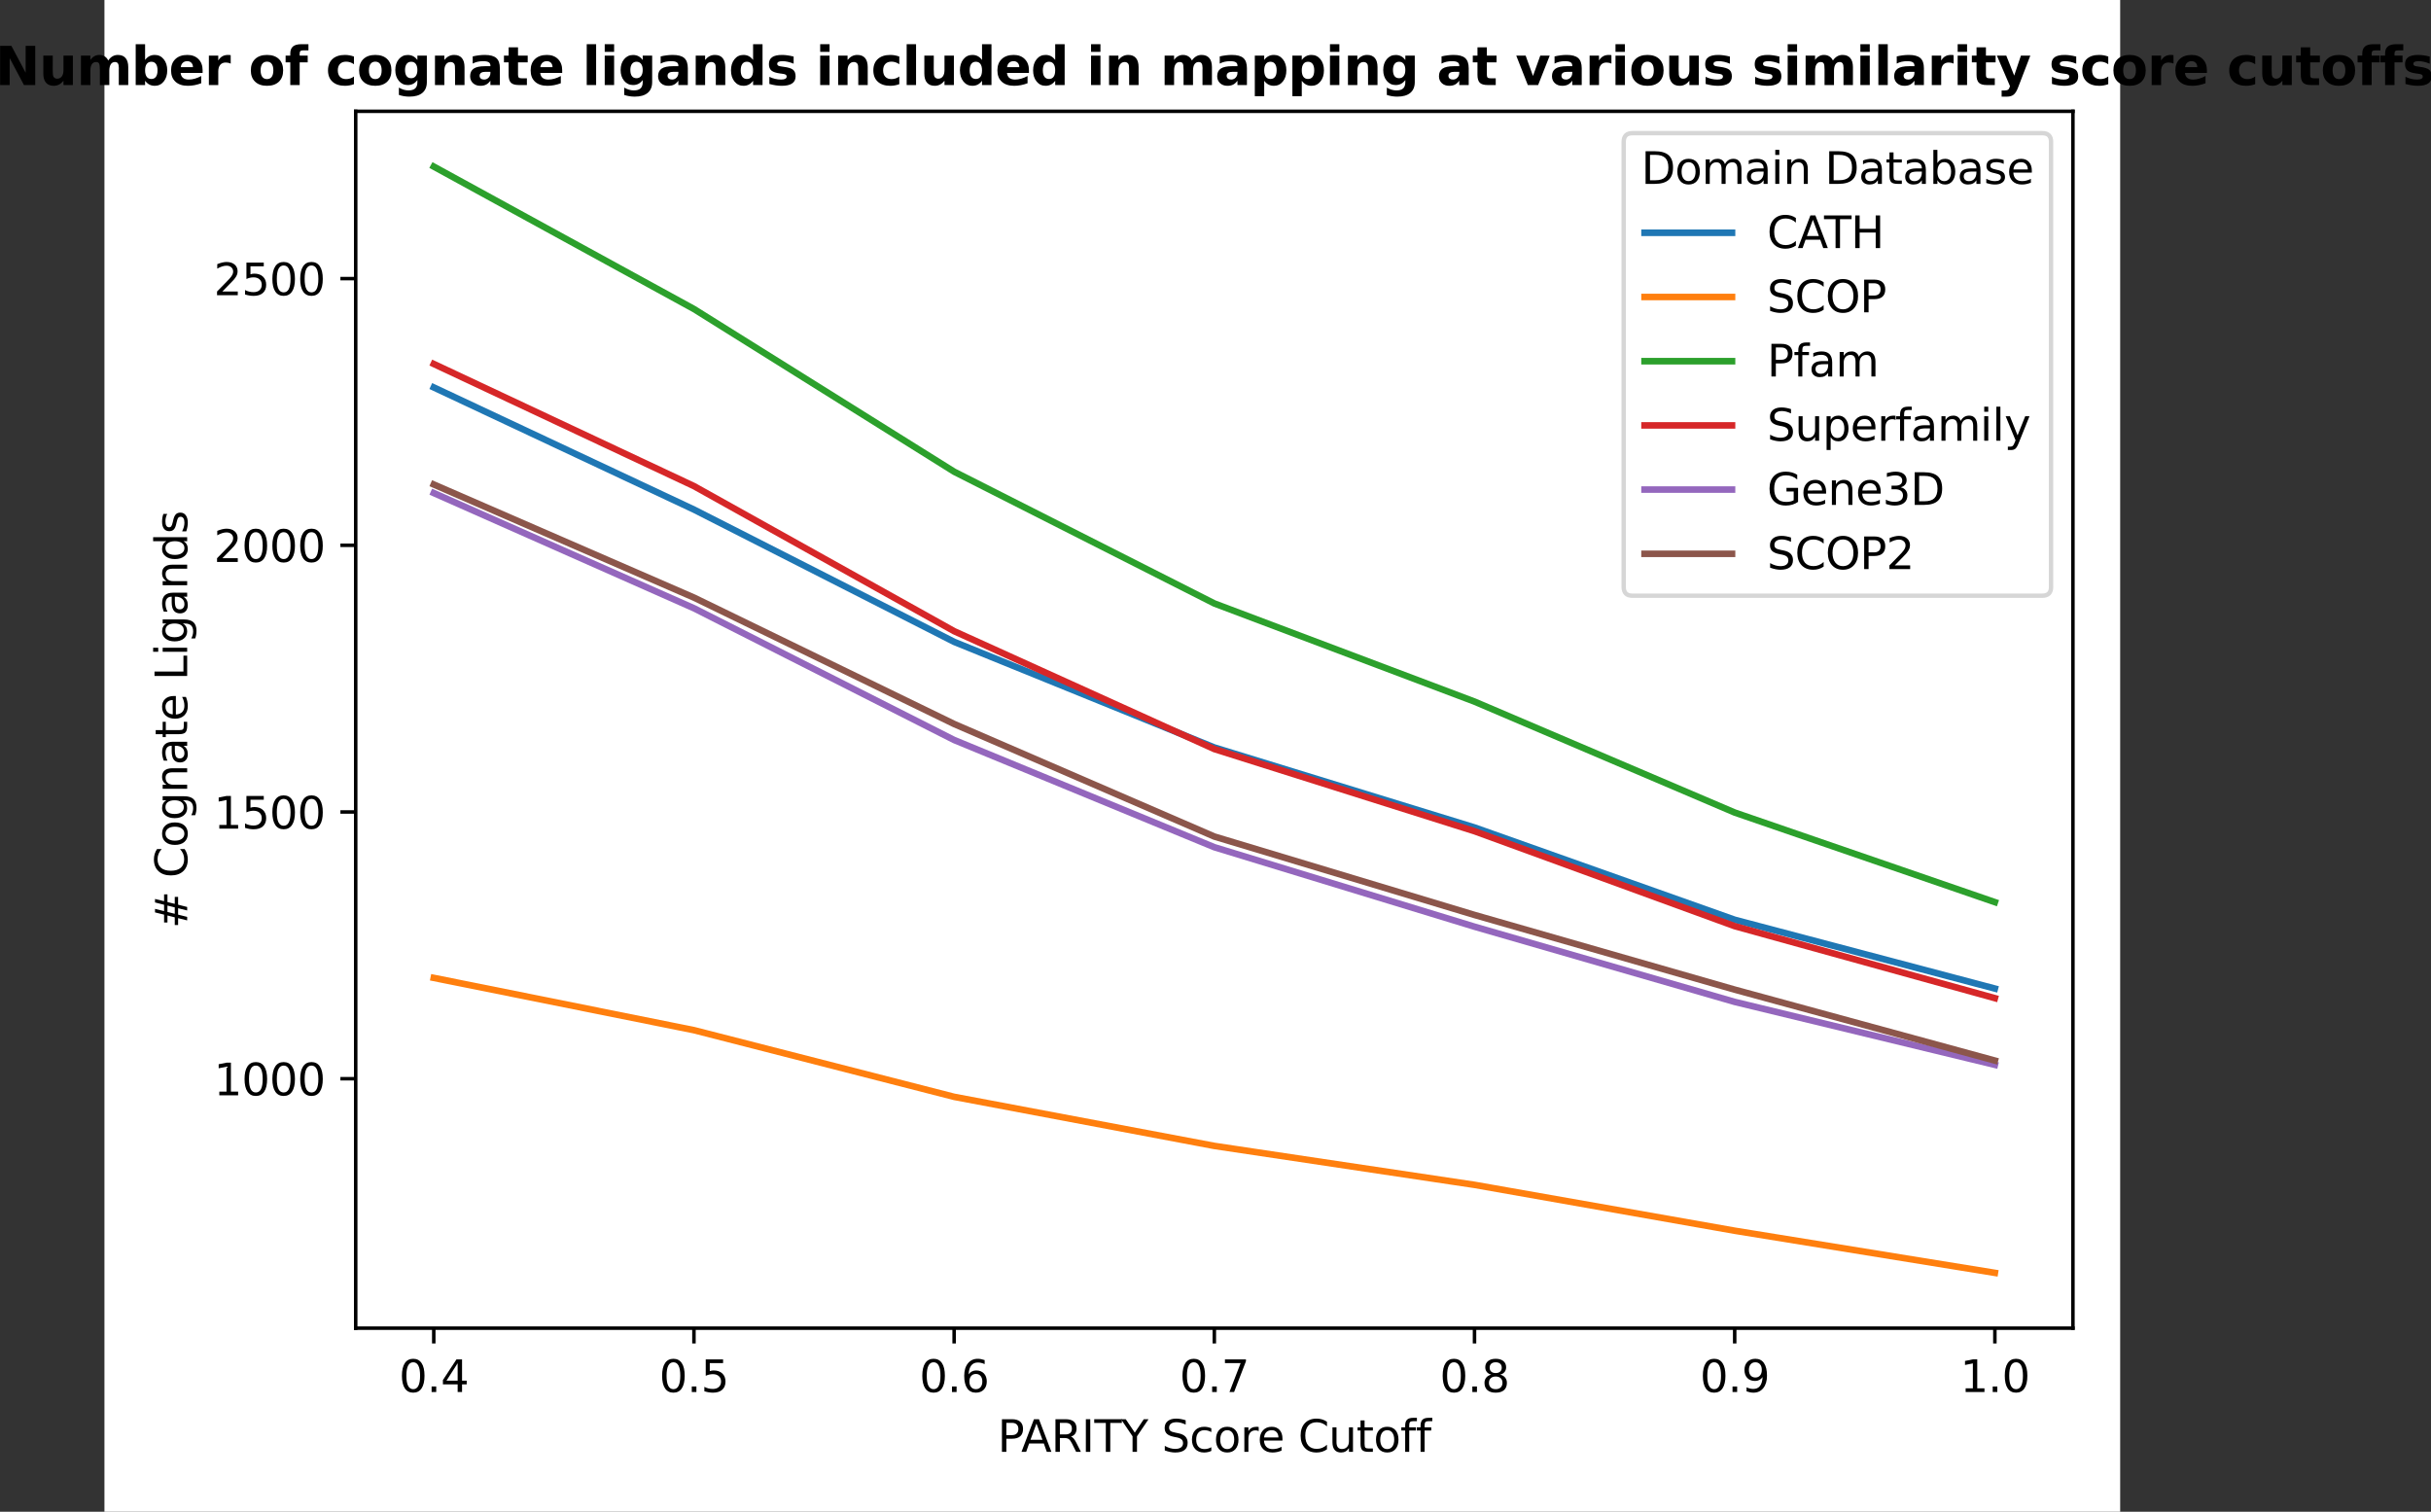 <?xml version="1.0" encoding="UTF-8" standalone="no"?>
<svg
   width="555.731pt"
   height="345.6pt"
   viewBox="0 0 555.731 345.6"
   version="1.1"
   id="svg223"
   sodipodi:docname="cognate_ligand_cutoff.svg"
   inkscape:export-filename="cognate_ligand_cutoff.pdf"
   inkscape:export-xdpi="600"
   inkscape:export-ydpi="600"
   inkscape:version="1.3.2 (091e20e, 2023-11-25)"
   xmlns:inkscape="http://www.inkscape.org/namespaces/inkscape"
   xmlns:sodipodi="http://sodipodi.sourceforge.net/DTD/sodipodi-0.dtd"
   xmlns:xlink="http://www.w3.org/1999/xlink"
   xmlns="http://www.w3.org/2000/svg"
   xmlns:svg="http://www.w3.org/2000/svg"
   xmlns:rdf="http://www.w3.org/1999/02/22-rdf-syntax-ns#"
   xmlns:cc="http://creativecommons.org/ns#"
   xmlns:dc="http://purl.org/dc/elements/1.1/">
  <rect x="0" y="0" width="555.731" height="345.6" fill="#333333" stroke="none"/>
  <sodipodi:namedview
     id="namedview223"
     pagecolor="#ffffff"
     bordercolor="#000000"
     borderopacity="0.25"
     inkscape:showpageshadow="2"
     inkscape:pageopacity="0.0"
     inkscape:pagecheckerboard="0"
     inkscape:deskcolor="#d1d1d1"
     inkscape:document-units="pt"
     inkscape:zoom="0.38411459"
     inkscape:cx="339.74237"
     inkscape:cy="231.70169"
     inkscape:window-width="1440"
     inkscape:window-height="847"
     inkscape:window-x="1440"
     inkscape:window-y="565"
     inkscape:window-maximized="0"
     inkscape:current-layer="svg223" />
  <defs
     id="defs1">
    <style
       type="text/css"
       id="style1">*{stroke-linejoin: round; stroke-linecap: butt}</style>
  </defs>
  <g
     id="figure_1"
     transform="translate(23.876)">
    <g
       id="patch_1">
      <path
         d="M 0,345.6 H 460.8 V 0 H 0 Z"
         style="fill:#ffffff"
         id="path1" />
    </g>
    <g
       id="axes_1">
      <g
         id="patch_2">
        <path
           d="M 57.44,303.64 H 450 V 25.44 H 57.44 Z"
           style="fill:#ffffff"
           id="path2" />
      </g>
      <g
         id="PolyCollection_1" />
      <g
         id="PolyCollection_2" />
      <g
         id="PolyCollection_3" />
      <g
         id="PolyCollection_4" />
      <g
         id="PolyCollection_5" />
      <g
         id="PolyCollection_6" />
      <g
         id="matplotlib.axis_1">
        <g
           id="xtick_1">
          <g
             id="line2d_1">
            <defs
               id="defs2">
              <path
                 id="m2ea2babcfe"
                 d="M 0,0 V 3.5"
                 style="stroke:#000000;stroke-width:0.8" />
            </defs>
            <g
               id="g2">
              <use
                 xlink:href="#m2ea2babcfe"
                 x="75.284"
                 y="303.64"
                 style="stroke:#000000;stroke-width:0.8"
                 id="use2" />
            </g>
          </g>
          <g
             id="text_1">
            <!-- 0.4 -->
            <g
               transform="matrix(0.1,0,0,-0.1,67.332,318.238)"
               id="g5">
              <defs
                 id="defs3">
                <path
                   id="DejaVuSans-30"
                   d="m 2034,4250 q -487,0 -733,-480 -245,-479 -245,-1442 0,-959 245,-1439 246,-480 733,-480 491,0 736,480 246,480 246,1439 0,963 -246,1442 -245,480 -736,480 z m 0,500 q 785,0 1199,-621 414,-620 414,-1801 0,-1178 -414,-1799 -414,-620 -1199,-620 -784,0 -1198,620 -414,621 -414,1799 0,1181 414,1801 414,621 1198,621 z"
                   transform="scale(0.016)" />
                <path
                   id="DejaVuSans-2e"
                   d="m 684,794 h 660 V 0 H 684 Z"
                   transform="scale(0.016)" />
                <path
                   id="DejaVuSans-34"
                   d="M 2419,4116 825,1625 h 1594 z m -166,550 h 794 V 1625 h 666 V 1100 H 3047 V 0 H 2419 V 1100 H 313 v 609 z"
                   transform="scale(0.016)" />
              </defs>
              <use
                 xlink:href="#DejaVuSans-30"
                 id="use3" />
              <use
                 xlink:href="#DejaVuSans-2e"
                 x="63.623"
                 id="use4" />
              <use
                 xlink:href="#DejaVuSans-34"
                 x="95.41"
                 id="use5" />
            </g>
          </g>
        </g>
        <g
           id="xtick_2">
          <g
             id="line2d_2">
            <g
               id="g6">
              <use
                 xlink:href="#m2ea2babcfe"
                 x="134.762"
                 y="303.64"
                 style="stroke:#000000;stroke-width:0.8"
                 id="use6" />
            </g>
          </g>
          <g
             id="text_2">
            <!-- 0.5 -->
            <g
               transform="matrix(0.1,0,0,-0.1,126.811,318.238)"
               id="g9">
              <defs
                 id="defs6">
                <path
                   id="DejaVuSans-35"
                   d="M 691,4666 H 3169 V 4134 H 1269 V 2991 q 137,47 274,70 138,23 276,23 781,0 1237,-428 457,-428 457,-1159 Q 3513,744 3044,326 2575,-91 1722,-91 1428,-91 1123,-41 819,9 494,109 v 635 q 281,-153 581,-228 300,-75 634,-75 541,0 856,284 316,284 316,772 0,487 -316,771 -315,285 -856,285 -253,0 -505,-56 -251,-56 -513,-175 z"
                   transform="scale(0.016)" />
              </defs>
              <use
                 xlink:href="#DejaVuSans-30"
                 id="use7" />
              <use
                 xlink:href="#DejaVuSans-2e"
                 x="63.623"
                 id="use8" />
              <use
                 xlink:href="#DejaVuSans-35"
                 x="95.41"
                 id="use9" />
            </g>
          </g>
        </g>
        <g
           id="xtick_3">
          <g
             id="line2d_3">
            <g
               id="g10">
              <use
                 xlink:href="#m2ea2babcfe"
                 x="194.241"
                 y="303.64"
                 style="stroke:#000000;stroke-width:0.8"
                 id="use10" />
            </g>
          </g>
          <g
             id="text_3">
            <!-- 0.6 -->
            <g
               transform="matrix(0.1,0,0,-0.1,186.29,318.238)"
               id="g13">
              <defs
                 id="defs10">
                <path
                   id="DejaVuSans-36"
                   d="m 2113,2584 q -425,0 -674,-291 -248,-290 -248,-796 0,-503 248,-796 249,-292 674,-292 425,0 673,292 248,293 248,796 0,506 -248,796 -248,291 -673,291 z m 1253,1979 v -575 q -238,112 -480,171 -242,60 -480,60 -625,0 -955,-422 -329,-422 -376,-1275 184,272 462,417 279,145 613,145 703,0 1111,-427 408,-426 408,-1160 0,-719 -425,-1154 -425,-434 -1131,-434 -810,0 -1238,620 -428,621 -428,1799 0,1106 525,1764 525,658 1409,658 238,0 480,-47 242,-47 505,-140 z"
                   transform="scale(0.016)" />
              </defs>
              <use
                 xlink:href="#DejaVuSans-30"
                 id="use11" />
              <use
                 xlink:href="#DejaVuSans-2e"
                 x="63.623"
                 id="use12" />
              <use
                 xlink:href="#DejaVuSans-36"
                 x="95.41"
                 id="use13" />
            </g>
          </g>
        </g>
        <g
           id="xtick_4">
          <g
             id="line2d_4">
            <g
               id="g14">
              <use
                 xlink:href="#m2ea2babcfe"
                 x="253.72"
                 y="303.64"
                 style="stroke:#000000;stroke-width:0.8"
                 id="use14" />
            </g>
          </g>
          <g
             id="text_4">
            <!-- 0.7 -->
            <g
               transform="matrix(0.1,0,0,-0.1,245.768,318.238)"
               id="g17">
              <defs
                 id="defs14">
                <path
                   id="DejaVuSans-37"
                   d="M 525,4666 H 3525 V 4397 L 1831,0 H 1172 L 2766,4134 H 525 Z"
                   transform="scale(0.016)" />
              </defs>
              <use
                 xlink:href="#DejaVuSans-30"
                 id="use15" />
              <use
                 xlink:href="#DejaVuSans-2e"
                 x="63.623"
                 id="use16" />
              <use
                 xlink:href="#DejaVuSans-37"
                 x="95.41"
                 id="use17" />
            </g>
          </g>
        </g>
        <g
           id="xtick_5">
          <g
             id="line2d_5">
            <g
               id="g18">
              <use
                 xlink:href="#m2ea2babcfe"
                 x="313.199"
                 y="303.64"
                 style="stroke:#000000;stroke-width:0.8"
                 id="use18" />
            </g>
          </g>
          <g
             id="text_5">
            <!-- 0.8 -->
            <g
               transform="matrix(0.1,0,0,-0.1,305.247,318.238)"
               id="g21">
              <defs
                 id="defs18">
                <path
                   id="DejaVuSans-38"
                   d="m 2034,2216 q -450,0 -708,-241 -257,-241 -257,-662 0,-422 257,-663 258,-241 708,-241 450,0 709,242 260,243 260,662 0,421 -258,662 -257,241 -711,241 z m -631,268 q -406,100 -633,378 -226,279 -226,679 0,559 398,884 399,325 1092,325 697,0 1094,-325 397,-325 397,-884 0,-400 -227,-679 -226,-278 -629,-378 456,-106 710,-416 255,-309 255,-755 Q 3634,634 3220,271 2806,-91 2034,-91 1263,-91 848,271 434,634 434,1313 q 0,446 256,755 257,310 713,416 z m -231,997 q 0,-362 226,-565 227,-203 636,-203 407,0 636,203 230,203 230,565 0,363 -230,566 -229,203 -636,203 -409,0 -636,-203 -226,-203 -226,-566 z"
                   transform="scale(0.016)" />
              </defs>
              <use
                 xlink:href="#DejaVuSans-30"
                 id="use19" />
              <use
                 xlink:href="#DejaVuSans-2e"
                 x="63.623"
                 id="use20" />
              <use
                 xlink:href="#DejaVuSans-38"
                 x="95.41"
                 id="use21" />
            </g>
          </g>
        </g>
        <g
           id="xtick_6">
          <g
             id="line2d_6">
            <g
               id="g22">
              <use
                 xlink:href="#m2ea2babcfe"
                 x="372.678"
                 y="303.64"
                 style="stroke:#000000;stroke-width:0.8"
                 id="use22" />
            </g>
          </g>
          <g
             id="text_6">
            <!-- 0.9 -->
            <g
               transform="matrix(0.1,0,0,-0.1,364.726,318.238)"
               id="g25">
              <defs
                 id="defs22">
                <path
                   id="DejaVuSans-39"
                   d="m 703,97 v 575 q 238,-113 481,-172 244,-59 479,-59 625,0 954,420 330,420 377,1277 -181,-269 -460,-413 -278,-144 -615,-144 -700,0 -1108,423 -408,424 -408,1159 0,718 425,1152 425,435 1131,435 810,0 1236,-621 427,-620 427,-1801 Q 3622,1225 3098,567 2575,-91 1691,-91 1453,-91 1209,-44 966,3 703,97 Z m 1256,1978 q 425,0 673,290 249,291 249,798 0,503 -249,795 -248,292 -673,292 -425,0 -673,-292 -248,-292 -248,-795 0,-507 248,-798 248,-290 673,-290 z"
                   transform="scale(0.016)" />
              </defs>
              <use
                 xlink:href="#DejaVuSans-30"
                 id="use23" />
              <use
                 xlink:href="#DejaVuSans-2e"
                 x="63.623"
                 id="use24" />
              <use
                 xlink:href="#DejaVuSans-39"
                 x="95.41"
                 id="use25" />
            </g>
          </g>
        </g>
        <g
           id="xtick_7">
          <g
             id="line2d_7">
            <g
               id="g26">
              <use
                 xlink:href="#m2ea2babcfe"
                 x="432.156"
                 y="303.64"
                 style="stroke:#000000;stroke-width:0.8"
                 id="use26" />
            </g>
          </g>
          <g
             id="text_7">
            <!-- 1.0 -->
            <g
               transform="matrix(0.1,0,0,-0.1,424.205,318.238)"
               id="g29">
              <defs
                 id="defs26">
                <path
                   id="DejaVuSans-31"
                   d="M 794,531 H 1825 V 4091 L 703,3866 v 575 l 1116,225 h 631 V 531 H 3481 V 0 H 794 Z"
                   transform="scale(0.016)" />
              </defs>
              <use
                 xlink:href="#DejaVuSans-31"
                 id="use27" />
              <use
                 xlink:href="#DejaVuSans-2e"
                 x="63.623"
                 id="use28" />
              <use
                 xlink:href="#DejaVuSans-30"
                 x="95.41"
                 id="use29" />
            </g>
          </g>
        </g>
        <g
           id="text_8">
          <!-- PARITY Score Cutoff -->
          <g
             transform="matrix(0.1,0,0,-0.1,204.166,331.917)"
             id="g48">
            <defs
               id="defs29">
              <path
                 id="DejaVuSans-50"
                 d="M 1259,4147 V 2394 h 794 q 441,0 681,228 241,228 241,650 0,419 -241,647 -240,228 -681,228 z m -631,519 h 1425 q 785,0 1186,-355 402,-355 402,-1039 0,-691 -402,-1044 -401,-353 -1186,-353 H 1259 V 0 H 628 Z"
                 transform="scale(0.016)" />
              <path
                 id="DejaVuSans-41"
                 d="M 2188,4044 1331,1722 h 1716 z m -357,622 h 716 L 4325,0 H 3669 L 3244,1197 H 1141 L 716,0 H 50 Z"
                 transform="scale(0.016)" />
              <path
                 id="DejaVuSans-52"
                 d="m 2841,2188 q 203,-69 395,-294 192,-225 386,-619 L 4263,0 h -679 l -596,1197 q -232,469 -449,622 -217,153 -592,153 H 1259 V 0 H 628 v 4666 h 1425 q 800,0 1194,-335 394,-334 394,-1009 0,-441 -205,-732 -205,-290 -595,-402 z M 1259,4147 V 2491 h 794 q 456,0 689,211 233,211 233,620 0,409 -233,617 -233,208 -689,208 z"
                 transform="scale(0.016)" />
              <path
                 id="DejaVuSans-49"
                 d="m 628,4666 h 631 V 0 H 628 Z"
                 transform="scale(0.016)" />
              <path
                 id="DejaVuSans-54"
                 d="M -19,4666 H 3928 V 4134 H 2272 V 0 H 1638 V 4134 H -19 Z"
                 transform="scale(0.016)" />
              <path
                 id="DejaVuSans-59"
                 d="M -13,4666 H 666 L 1959,2747 3244,4666 h 678 L 2272,2222 V 0 h -634 v 2222 z"
                 transform="scale(0.016)" />
              <path
                 id="DejaVuSans-20"
                 transform="scale(0.016)"
                 d="" />
              <path
                 id="DejaVuSans-53"
                 d="m 3425,4513 v -616 q -359,172 -678,256 -319,85 -616,85 -515,0 -795,-200 -280,-200 -280,-569 0,-310 186,-468 186,-157 705,-254 l 381,-78 q 706,-135 1042,-474 336,-339 336,-907 0,-679 -455,-1029 -454,-350 -1332,-350 -331,0 -705,75 -373,75 -773,222 v 650 q 384,-215 753,-325 369,-109 725,-109 540,0 834,212 294,213 294,607 0,343 -211,537 -211,194 -692,291 l -385,75 q -706,140 -1022,440 -315,300 -315,835 0,619 436,975 436,356 1201,356 329,0 669,-60 341,-59 697,-177 z"
                 transform="scale(0.016)" />
              <path
                 id="DejaVuSans-63"
                 d="m 3122,3366 v -538 q -244,135 -489,202 -245,67 -495,67 -560,0 -870,-355 -309,-354 -309,-995 0,-641 309,-996 310,-354 870,-354 250,0 495,67 245,67 489,202 V 134 Q 2881,22 2623,-34 2366,-91 2075,-91 1284,-91 818,406 353,903 353,1747 q 0,856 470,1346 471,491 1290,491 265,0 518,-55 253,-54 491,-163 z"
                 transform="scale(0.016)" />
              <path
                 id="DejaVuSans-6f"
                 d="m 1959,3097 q -462,0 -731,-361 -269,-361 -269,-989 0,-628 267,-989 268,-361 733,-361 460,0 728,362 269,363 269,988 0,622 -269,986 -268,364 -728,364 z m 0,487 q 750,0 1178,-488 429,-487 429,-1349 Q 3566,888 3137,398 2709,-91 1959,-91 1206,-91 779,398 353,888 353,1747 q 0,862 426,1349 427,488 1180,488 z"
                 transform="scale(0.016)" />
              <path
                 id="DejaVuSans-72"
                 d="m 2631,2963 q -97,56 -211,82 -114,27 -251,27 -488,0 -749,-317 -261,-317 -261,-911 V 0 H 581 v 3500 h 578 v -544 q 182,319 472,473 291,155 707,155 59,0 131,-8 72,-7 159,-23 z"
                 transform="scale(0.016)" />
              <path
                 id="DejaVuSans-65"
                 d="M 3597,1894 V 1613 H 953 q 38,-594 358,-905 320,-311 892,-311 331,0 642,81 311,81 618,244 V 178 Q 3153,47 2828,-22 2503,-91 2169,-91 1331,-91 842,396 353,884 353,1716 q 0,859 464,1363 464,505 1252,505 706,0 1117,-455 411,-454 411,-1235 z m -575,169 q -6,471 -264,752 -258,282 -683,282 -481,0 -770,-272 -289,-272 -333,-766 z"
                 transform="scale(0.016)" />
              <path
                 id="DejaVuSans-43"
                 d="m 4122,4306 v -665 q -319,297 -680,443 -361,147 -767,147 -800,0 -1225,-489 -425,-489 -425,-1414 0,-922 425,-1411 425,-489 1225,-489 406,0 767,147 361,147 680,444 V 359 Q 3791,134 3420,21 3050,-91 2638,-91 1578,-91 968,557 359,1206 359,2328 q 0,1125 609,1773 610,649 1670,649 418,0 788,-111 371,-111 696,-333 z"
                 transform="scale(0.016)" />
              <path
                 id="DejaVuSans-75"
                 d="m 544,1381 v 2119 h 575 V 1403 q 0,-497 193,-746 194,-248 582,-248 465,0 735,297 271,297 271,810 v 1984 h 575 V 0 H 2900 V 538 Q 2691,219 2414,64 2138,-91 1772,-91 1169,-91 856,284 544,659 544,1381 Z m 1447,2203 z"
                 transform="scale(0.016)" />
              <path
                 id="DejaVuSans-74"
                 d="M 1172,4494 V 3500 H 2356 V 3053 H 1172 V 1153 q 0,-428 117,-550 117,-122 477,-122 h 590 V 0 H 1766 Q 1100,0 847,248 594,497 594,1153 V 3053 H 172 v 447 h 422 v 994 z"
                 transform="scale(0.016)" />
              <path
                 id="DejaVuSans-66"
                 d="m 2375,4863 v -479 h -550 q -309,0 -430,-125 -120,-125 -120,-450 v -309 h 947 V 3053 H 1275 V 0 H 697 V 3053 H 147 v 447 h 550 v 244 q 0,584 272,851 272,268 862,268 z"
                 transform="scale(0.016)" />
            </defs>
            <use
               xlink:href="#DejaVuSans-50"
               id="use30" />
            <use
               xlink:href="#DejaVuSans-41"
               x="53.928"
               id="use31" />
            <use
               xlink:href="#DejaVuSans-52"
               x="122.336"
               id="use32" />
            <use
               xlink:href="#DejaVuSans-49"
               x="191.818"
               id="use33" />
            <use
               xlink:href="#DejaVuSans-54"
               x="221.311"
               id="use34" />
            <use
               xlink:href="#DejaVuSans-59"
               x="282.395"
               id="use35" />
            <use
               xlink:href="#DejaVuSans-20"
               x="343.479"
               id="use36" />
            <use
               xlink:href="#DejaVuSans-53"
               x="375.266"
               id="use37" />
            <use
               xlink:href="#DejaVuSans-63"
               x="438.742"
               id="use38" />
            <use
               xlink:href="#DejaVuSans-6f"
               x="493.723"
               id="use39" />
            <use
               xlink:href="#DejaVuSans-72"
               x="554.904"
               id="use40" />
            <use
               xlink:href="#DejaVuSans-65"
               x="593.768"
               id="use41" />
            <use
               xlink:href="#DejaVuSans-20"
               x="655.291"
               id="use42" />
            <use
               xlink:href="#DejaVuSans-43"
               x="687.078"
               id="use43" />
            <use
               xlink:href="#DejaVuSans-75"
               x="756.902"
               id="use44" />
            <use
               xlink:href="#DejaVuSans-74"
               x="820.281"
               id="use45" />
            <use
               xlink:href="#DejaVuSans-6f"
               x="859.49"
               id="use46" />
            <use
               xlink:href="#DejaVuSans-66"
               x="920.672"
               id="use47" />
            <use
               xlink:href="#DejaVuSans-66"
               x="955.877"
               id="use48" />
          </g>
        </g>
      </g>
      <g
         id="matplotlib.axis_2">
        <g
           id="ytick_1">
          <g
             id="line2d_8">
            <defs
               id="defs48">
              <path
                 id="m75062f4774"
                 d="M 0,0 H -3.5"
                 style="stroke:#000000;stroke-width:0.8" />
            </defs>
            <g
               id="g49">
              <use
                 xlink:href="#m75062f4774"
                 x="57.44"
                 y="246.607"
                 style="stroke:#000000;stroke-width:0.8"
                 id="use49" />
            </g>
          </g>
          <g
             id="text_9">
            <!-- 1000 -->
            <g
               transform="matrix(0.1,0,0,-0.1,24.99,250.407)"
               id="g53">
              <use
                 xlink:href="#DejaVuSans-31"
                 id="use50" />
              <use
                 xlink:href="#DejaVuSans-30"
                 x="63.623"
                 id="use51" />
              <use
                 xlink:href="#DejaVuSans-30"
                 x="127.246"
                 id="use52" />
              <use
                 xlink:href="#DejaVuSans-30"
                 x="190.869"
                 id="use53" />
            </g>
          </g>
        </g>
        <g
           id="ytick_2">
          <g
             id="line2d_9">
            <g
               id="g54">
              <use
                 xlink:href="#m75062f4774"
                 x="57.44"
                 y="185.636"
                 style="stroke:#000000;stroke-width:0.8"
                 id="use54" />
            </g>
          </g>
          <g
             id="text_10">
            <!-- 1500 -->
            <g
               transform="matrix(0.1,0,0,-0.1,24.99,189.435)"
               id="g58">
              <use
                 xlink:href="#DejaVuSans-31"
                 id="use55" />
              <use
                 xlink:href="#DejaVuSans-35"
                 x="63.623"
                 id="use56" />
              <use
                 xlink:href="#DejaVuSans-30"
                 x="127.246"
                 id="use57" />
              <use
                 xlink:href="#DejaVuSans-30"
                 x="190.869"
                 id="use58" />
            </g>
          </g>
        </g>
        <g
           id="ytick_3">
          <g
             id="line2d_10">
            <g
               id="g59">
              <use
                 xlink:href="#m75062f4774"
                 x="57.44"
                 y="124.665"
                 style="stroke:#000000;stroke-width:0.8"
                 id="use59" />
            </g>
          </g>
          <g
             id="text_11">
            <!-- 2000 -->
            <g
               transform="matrix(0.1,0,0,-0.1,24.99,128.464)"
               id="g63">
              <defs
                 id="defs59">
                <path
                   id="DejaVuSans-32"
                   d="M 1228,531 H 3431 V 0 H 469 v 531 q 359,372 979,998 621,627 780,809 303,340 423,576 121,236 121,464 0,372 -261,606 -261,235 -680,235 -297,0 -627,-103 -329,-103 -704,-313 v 638 q 381,153 712,231 332,78 607,78 725,0 1156,-363 431,-362 431,-968 0,-288 -108,-546 -107,-257 -392,-607 -78,-91 -497,-524 Q 1991,1309 1228,531 Z"
                   transform="scale(0.016)" />
              </defs>
              <use
                 xlink:href="#DejaVuSans-32"
                 id="use60" />
              <use
                 xlink:href="#DejaVuSans-30"
                 x="63.623"
                 id="use61" />
              <use
                 xlink:href="#DejaVuSans-30"
                 x="127.246"
                 id="use62" />
              <use
                 xlink:href="#DejaVuSans-30"
                 x="190.869"
                 id="use63" />
            </g>
          </g>
        </g>
        <g
           id="ytick_4">
          <g
             id="line2d_11">
            <g
               id="g64">
              <use
                 xlink:href="#m75062f4774"
                 x="57.44"
                 y="63.693"
                 style="stroke:#000000;stroke-width:0.8"
                 id="use64" />
            </g>
          </g>
          <g
             id="text_12">
            <!-- 2500 -->
            <g
               transform="matrix(0.1,0,0,-0.1,24.99,67.493)"
               id="g68">
              <use
                 xlink:href="#DejaVuSans-32"
                 id="use65" />
              <use
                 xlink:href="#DejaVuSans-35"
                 x="63.623"
                 id="use66" />
              <use
                 xlink:href="#DejaVuSans-30"
                 x="127.246"
                 id="use67" />
              <use
                 xlink:href="#DejaVuSans-30"
                 x="190.869"
                 id="use68" />
            </g>
          </g>
        </g>
        <g
           id="text_13">
          <!-- # Cognate Ligands -->
          <g
             transform="matrix(0,-0.1,-0.1,0,18.91,212.263)"
             id="g85">
            <defs
               id="defs68">
              <path
                 id="DejaVuSans-23"
                 d="M 3272,2816 H 2363 L 2100,1772 h 916 z M 2803,4594 2478,3297 h 913 l 328,1297 h 500 L 3897,3297 h 975 V 2816 H 3775 L 3519,1772 h 994 V 1294 H 3397 L 3072,0 h -500 l 322,1294 H 1978 L 1656,0 h -503 l 325,1294 H 494 v 478 h 1100 l 262,1044 H 850 v 481 h 1128 l 319,1297 z"
                 transform="scale(0.016)" />
              <path
                 id="DejaVuSans-67"
                 d="m 2906,1791 q 0,625 -258,968 -257,344 -723,344 -462,0 -720,-344 -258,-343 -258,-968 0,-622 258,-966 258,-344 720,-344 466,0 723,344 258,344 258,966 z M 3481,434 q 0,-893 -397,-1329 -396,-436 -1215,-436 -303,0 -572,45 -269,45 -522,139 v 559 q 253,-137 500,-202 247,-66 503,-66 566,0 847,295 281,295 281,892 V 616 Q 2728,306 2450,153 2172,0 1784,0 1141,0 747,490 353,981 353,1791 q 0,812 394,1302 394,491 1037,491 388,0 666,-153 278,-153 456,-462 v 531 h 575 z"
                 transform="scale(0.016)" />
              <path
                 id="DejaVuSans-6e"
                 d="M 3513,2113 V 0 h -575 v 2094 q 0,497 -194,743 -194,247 -581,247 -466,0 -735,-297 -269,-296 -269,-809 V 0 H 581 v 3500 h 578 v -544 q 207,316 486,472 280,156 646,156 603,0 912,-373 310,-373 310,-1098 z"
                 transform="scale(0.016)" />
              <path
                 id="DejaVuSans-61"
                 d="m 2194,1759 q -697,0 -966,-159 -269,-159 -269,-544 0,-306 202,-486 202,-179 548,-179 479,0 768,339 289,339 289,901 v 128 z m 1147,238 V 0 H 2766 V 531 Q 2569,213 2275,61 1981,-91 1556,-91 q -537,0 -855,302 -317,302 -317,808 0,590 395,890 396,300 1180,300 h 807 v 57 q 0,397 -261,614 -261,217 -733,217 -300,0 -585,-72 -284,-72 -546,-216 v 532 q 315,122 612,182 297,61 578,61 760,0 1135,-394 375,-393 375,-1193 z"
                 transform="scale(0.016)" />
              <path
                 id="DejaVuSans-4c"
                 d="m 628,4666 h 631 V 531 H 3531 V 0 H 628 Z"
                 transform="scale(0.016)" />
              <path
                 id="DejaVuSans-69"
                 d="m 603,3500 h 575 V 0 H 603 Z m 0,1363 h 575 V 4134 H 603 Z"
                 transform="scale(0.016)" />
              <path
                 id="DejaVuSans-64"
                 d="m 2906,2969 v 1894 h 575 V 0 H 2906 V 525 Q 2725,213 2448,61 2172,-91 1784,-91 1150,-91 751,415 353,922 353,1747 q 0,825 398,1331 399,506 1033,506 388,0 664,-152 277,-151 458,-463 z M 947,1747 q 0,-634 261,-995 261,-361 717,-361 456,0 718,361 263,361 263,995 0,634 -263,995 -262,361 -718,361 -456,0 -717,-361 -261,-361 -261,-995 z"
                 transform="scale(0.016)" />
              <path
                 id="DejaVuSans-73"
                 d="m 2834,3397 v -544 q -243,125 -506,187 -262,63 -544,63 -428,0 -642,-131 -214,-131 -214,-394 0,-200 153,-314 153,-114 616,-217 l 197,-44 q 612,-131 870,-370 258,-239 258,-667 0,-488 -386,-773 Q 2250,-91 1575,-91 1294,-91 989,-36 684,19 347,128 v 594 q 319,-166 628,-249 309,-82 613,-82 406,0 624,139 219,139 219,392 0,234 -158,359 -157,125 -692,241 l -200,47 q -534,112 -772,345 -237,233 -237,639 0,494 350,762 350,269 994,269 318,0 599,-47 282,-46 519,-140 z"
                 transform="scale(0.016)" />
            </defs>
            <use
               xlink:href="#DejaVuSans-23"
               id="use69" />
            <use
               xlink:href="#DejaVuSans-20"
               x="83.789"
               id="use70" />
            <use
               xlink:href="#DejaVuSans-43"
               x="115.576"
               id="use71" />
            <use
               xlink:href="#DejaVuSans-6f"
               x="185.4"
               id="use72" />
            <use
               xlink:href="#DejaVuSans-67"
               x="246.582"
               id="use73" />
            <use
               xlink:href="#DejaVuSans-6e"
               x="310.059"
               id="use74" />
            <use
               xlink:href="#DejaVuSans-61"
               x="373.438"
               id="use75" />
            <use
               xlink:href="#DejaVuSans-74"
               x="434.717"
               id="use76" />
            <use
               xlink:href="#DejaVuSans-65"
               x="473.926"
               id="use77" />
            <use
               xlink:href="#DejaVuSans-20"
               x="535.449"
               id="use78" />
            <use
               xlink:href="#DejaVuSans-4c"
               x="567.236"
               id="use79" />
            <use
               xlink:href="#DejaVuSans-69"
               x="622.949"
               id="use80" />
            <use
               xlink:href="#DejaVuSans-67"
               x="650.732"
               id="use81" />
            <use
               xlink:href="#DejaVuSans-61"
               x="714.209"
               id="use82" />
            <use
               xlink:href="#DejaVuSans-6e"
               x="775.488"
               id="use83" />
            <use
               xlink:href="#DejaVuSans-64"
               x="838.867"
               id="use84" />
            <use
               xlink:href="#DejaVuSans-73"
               x="902.344"
               id="use85" />
          </g>
        </g>
      </g>
      <g
         id="line2d_12">
        <path
           d="m 75.284,88.57 59.479,27.925 59.479,30.242 59.479,24.145 59.479,18.291 59.479,21.096 59.479,15.731"
           clip-path="url(#pc8dc3234f3)"
           style="fill:none;stroke:#1f77b4;stroke-width:1.5;stroke-linecap:square"
           id="path85" />
      </g>
      <g
         id="line2d_13">
        <path
           d="m 75.284,223.56 59.479,11.95 59.479,15.243 59.479,11.219 59.479,8.902 59.479,10.487 59.479,9.633"
           clip-path="url(#pc8dc3234f3)"
           style="fill:none;stroke:#ff7f0e;stroke-width:1.5;stroke-linecap:square"
           id="path86" />
      </g>
      <g
         id="line2d_14">
        <path
           d="m 75.284,38.085 59.479,32.559 59.479,37.193 59.479,30.12 59.479,22.437 59.479,25.364 59.479,20.486"
           clip-path="url(#pc8dc3234f3)"
           style="fill:none;stroke:#2ca02c;stroke-width:1.5;stroke-linecap:square"
           id="path87" />
      </g>
      <g
         id="line2d_15">
        <path
           d="m 75.284,83.204 59.479,27.925 59.479,33.168 59.479,26.949 59.479,18.779 59.479,21.706 59.479,16.462"
           clip-path="url(#pc8dc3234f3)"
           style="fill:none;stroke:#d62728;stroke-width:1.5;stroke-linecap:square"
           id="path88" />
      </g>
      <g
         id="line2d_16">
        <path
           d="m 75.284,112.714 59.479,26.34 59.479,30.12 59.479,24.51 59.479,18.169 59.479,17.194 59.479,14.389"
           clip-path="url(#pc8dc3234f3)"
           style="fill:none;stroke:#9467bd;stroke-width:1.5;stroke-linecap:square"
           id="path89" />
      </g>
      <g
         id="line2d_17">
        <path
           d="m 75.284,110.763 59.479,25.852 59.479,28.9 59.479,25.73 59.479,17.926 59.479,17.072 59.479,16.218"
           clip-path="url(#pc8dc3234f3)"
           style="fill:none;stroke:#8c564b;stroke-width:1.5;stroke-linecap:square"
           id="path90" />
      </g>
      <g
         id="line2d_18" />
      <g
         id="line2d_19" />
      <g
         id="line2d_20" />
      <g
         id="line2d_21" />
      <g
         id="line2d_22" />
      <g
         id="line2d_23" />
      <g
         id="patch_3">
        <path
           d="M 57.44,303.64 V 25.44"
           style="fill:none;stroke:#000000;stroke-width:0.8;stroke-linecap:square;stroke-linejoin:miter"
           id="path91" />
      </g>
      <g
         id="patch_4">
        <path
           d="M 450,303.64 V 25.44"
           style="fill:none;stroke:#000000;stroke-width:0.8;stroke-linecap:square;stroke-linejoin:miter"
           id="path92" />
      </g>
      <g
         id="patch_5">
        <path
           d="M 57.44,303.64 H 450"
           style="fill:none;stroke:#000000;stroke-width:0.8;stroke-linecap:square;stroke-linejoin:miter"
           id="path93" />
      </g>
      <g
         id="patch_6">
        <path
           d="M 57.44,25.44 H 450"
           style="fill:none;stroke:#000000;stroke-width:0.8;stroke-linecap:square;stroke-linejoin:miter"
           id="path94" />
      </g>
      <g
         id="text_14">
        <!-- Number of cognate ligands included in mapping at various similarity score cutoffs -->
        <g
           transform="matrix(0.12,0,0,-0.12,-24.978,19.44)"
           id="g174">
          <defs
             id="defs94">
            <path
               id="DejaVuSans-Bold-4e"
               d="M 588,4666 H 1931 L 3628,1466 V 4666 H 4769 V 0 H 3425 L 1728,3200 V 0 H 588 Z"
               transform="scale(0.016)" />
            <path
               id="DejaVuSans-Bold-75"
               d="m 500,1363 v 2137 h 1125 v -350 q 0,-284 -3,-714 -3,-430 -3,-573 0,-422 22,-608 22,-186 75,-271 68,-109 179,-169 111,-59 255,-59 350,0 550,269 200,269 200,747 V 3500 H 4019 V 0 H 2900 V 506 Q 2647,200 2364,54 2081,-91 1741,-91 1134,-91 817,281 500,653 500,1363 Z"
               transform="scale(0.016)" />
            <path
               id="DejaVuSans-Bold-6d"
               d="m 3781,2919 q 213,325 505,495 292,170 642,170 603,0 919,-372 316,-371 316,-1081 V 0 H 5038 v 1825 q 3,41 4,84 2,44 2,125 0,372 -110,539 -109,168 -353,168 -318,0 -492,-263 -173,-262 -180,-759 V 0 H 2784 v 1825 q 0,581 -100,748 -100,168 -356,168 -322,0 -497,-264 -175,-264 -175,-755 V 0 H 531 v 3500 h 1125 v -512 q 207,296 474,446 267,150 589,150 362,0 640,-175 279,-175 422,-490 z"
               transform="scale(0.016)" />
            <path
               id="DejaVuSans-Bold-62"
               d="m 2400,722 q 359,0 548,262 190,263 190,763 0,500 -190,762 -189,263 -548,263 -359,0 -552,-264 -192,-264 -192,-761 0,-497 192,-761 193,-264 552,-264 z m -744,2266 q 232,306 513,451 281,145 647,145 647,0 1062,-514 416,-514 416,-1323 Q 4294,938 3878,423 3463,-91 2816,-91 2450,-91 2169,54 1888,200 1656,506 V 0 H 538 v 4863 h 1118 z"
               transform="scale(0.016)" />
            <path
               id="DejaVuSans-Bold-65"
               d="M 4031,1759 V 1441 H 1416 q 40,-394 284,-591 244,-197 681,-197 353,0 723,105 371,105 762,317 V 213 Q 3469,63 3072,-14 2675,-91 2278,-91 1328,-91 801,392 275,875 275,1747 q 0,856 517,1346 517,491 1424,491 825,0 1320,-497 495,-496 495,-1328 z m -1150,372 q 0,319 -186,514 -186,196 -486,196 -325,0 -528,-183 -203,-183 -253,-527 z"
               transform="scale(0.016)" />
            <path
               id="DejaVuSans-Bold-72"
               d="m 3138,2547 q -147,69 -293,101 -145,33 -292,33 -431,0 -664,-277 -233,-276 -233,-791 V 0 H 538 v 3500 h 1118 v -575 q 216,344 495,501 280,158 671,158 56,0 121,-5 66,-4 191,-20 z"
               transform="scale(0.016)" />
            <path
               id="DejaVuSans-Bold-20"
               transform="scale(0.016)"
               d="" />
            <path
               id="DejaVuSans-Bold-6f"
               d="m 2203,2784 q -372,0 -567,-267 -195,-267 -195,-770 0,-503 195,-771 195,-267 567,-267 366,0 559,267 194,268 194,771 0,503 -194,770 -193,267 -559,267 z m 0,800 q 903,0 1411,-488 508,-487 508,-1349 Q 4122,884 3614,396 3106,-91 2203,-91 1297,-91 786,396 275,884 275,1747 q 0,862 511,1349 511,488 1417,488 z"
               transform="scale(0.016)" />
            <path
               id="DejaVuSans-Bold-66"
               d="m 2841,4863 v -735 h -619 q -238,0 -332,-86 -93,-86 -93,-298 v -244 h 956 V 2700 H 1797 V 0 H 678 V 2700 H 122 v 800 h 556 v 244 q 0,572 319,845 319,274 987,274 z"
               transform="scale(0.016)" />
            <path
               id="DejaVuSans-Bold-63"
               d="m 3366,3391 v -913 q -228,156 -458,231 -230,75 -477,75 -468,0 -729,-273 -261,-273 -261,-764 0,-491 261,-765 261,-273 729,-273 263,0 499,78 236,79 436,232 V 103 Q 3103,6 2833,-42 2563,-91 2291,-91 1344,-91 809,395 275,881 275,1747 q 0,866 534,1351 535,486 1482,486 275,0 542,-48 267,-48 533,-145 z"
               transform="scale(0.016)" />
            <path
               id="DejaVuSans-Bold-67"
               d="M 2919,594 Q 2688,288 2409,144 2131,0 1766,0 1125,0 706,504 288,1009 288,1791 q 0,784 418,1285 419,502 1060,502 365,0 643,-144 279,-143 510,-453 v 519 H 4044 V 353 q 0,-844 -533,-1289 -533,-445 -1545,-445 -328,0 -635,50 -306,50 -615,153 v 872 q 293,-169 574,-252 282,-83 566,-83 550,0 806,241 257,241 257,753 z m -738,2178 q -347,0 -541,-257 -193,-256 -193,-724 0,-482 187,-730 188,-248 547,-248 350,0 544,256 194,256 194,722 0,468 -194,724 -194,257 -544,257 z"
               transform="scale(0.016)" />
            <path
               id="DejaVuSans-Bold-6e"
               d="M 4056,2131 V 0 H 2931 v 347 1284 q 0,453 -20,625 -20,172 -70,253 -66,110 -179,171 -112,61 -256,61 -350,0 -550,-271 -200,-270 -200,-748 V 0 H 538 v 3500 h 1118 v -512 q 253,306 537,451 285,145 629,145 606,0 920,-372 314,-371 314,-1081 z"
               transform="scale(0.016)" />
            <path
               id="DejaVuSans-Bold-61"
               d="m 2106,1575 q -350,0 -527,-119 -176,-118 -176,-350 0,-212 142,-333 143,-120 396,-120 315,0 531,226 216,227 216,568 v 128 z m 1710,422 V 0 H 2688 V 519 Q 2463,200 2181,54 1900,-91 1497,-91 953,-91 614,226 275,544 275,1050 q 0,616 423,903 424,288 1330,288 h 660 v 87 q 0,266 -210,389 -209,124 -653,124 -359,0 -669,-72 -309,-72 -575,-216 v 853 q 360,88 722,133 363,45 725,45 947,0 1367,-373 421,-373 421,-1214 z"
               transform="scale(0.016)" />
            <path
               id="DejaVuSans-Bold-74"
               d="M 1759,4494 V 3500 H 2913 V 2700 H 1759 V 1216 q 0,-244 97,-330 97,-86 385,-86 h 575 V 0 H 1856 Q 1194,0 917,276 641,553 641,1216 V 2700 H 84 v 800 h 557 v 994 z"
               transform="scale(0.016)" />
            <path
               id="DejaVuSans-Bold-6c"
               d="M 538,4863 H 1656 V 0 H 538 Z"
               transform="scale(0.016)" />
            <path
               id="DejaVuSans-Bold-69"
               d="M 538,3500 H 1656 V 0 H 538 Z m 0,1363 H 1656 V 3950 H 538 Z"
               transform="scale(0.016)" />
            <path
               id="DejaVuSans-Bold-64"
               d="M 2919,2988 V 4863 H 4044 V 0 H 2919 V 506 Q 2688,197 2409,53 2131,-91 1766,-91 1119,-91 703,423 288,938 288,1747 q 0,809 415,1323 416,514 1063,514 362,0 642,-145 280,-145 511,-451 z M 2181,722 q 360,0 549,262 189,263 189,763 0,500 -189,762 -189,263 -549,263 -356,0 -545,-263 -189,-262 -189,-762 0,-500 189,-763 189,-262 545,-262 z"
               transform="scale(0.016)" />
            <path
               id="DejaVuSans-Bold-73"
               d="m 3272,3391 v -850 q -359,150 -694,225 -334,75 -631,75 -319,0 -474,-80 -154,-80 -154,-245 0,-135 117,-207 117,-71 420,-106 l 197,-28 q 860,-109 1156,-359 297,-250 297,-785 0,-559 -413,-841 -412,-281 -1230,-281 -347,0 -718,55 -370,55 -761,164 v 850 q 335,-162 686,-244 352,-81 714,-81 329,0 494,90 166,91 166,270 0,150 -114,223 -114,73 -455,114 l -197,25 q -747,94 -1047,347 -300,253 -300,769 0,556 381,824 382,269 1169,269 310,0 650,-47 341,-46 741,-146 z"
               transform="scale(0.016)" />
            <path
               id="DejaVuSans-Bold-70"
               d="M 1656,506 V -1331 H 538 v 4831 h 1118 v -512 q 232,306 513,451 281,145 647,145 647,0 1062,-514 416,-514 416,-1323 0,-809 -416,-1324 -415,-514 -1062,-514 -366,0 -647,145 -281,146 -513,452 z m 744,2266 q -359,0 -552,-264 -192,-264 -192,-761 0,-497 192,-761 193,-264 552,-264 359,0 548,262 190,263 190,763 0,500 -190,762 -189,263 -548,263 z"
               transform="scale(0.016)" />
            <path
               id="DejaVuSans-Bold-76"
               d="m 97,3500 h 1119 l 872,-2419 868,2419 H 4078 L 2700,0 H 1472 Z"
               transform="scale(0.016)" />
            <path
               id="DejaVuSans-Bold-79"
               d="m 78,3500 h 1119 l 941,-2375 800,2375 H 4056 L 2584,-331 q -221,-585 -517,-817 -295,-233 -779,-233 H 641 v 734 h 350 q 284,0 413,91 130,90 202,325 l 32,97 z"
               transform="scale(0.016)" />
          </defs>
          <use
             xlink:href="#DejaVuSans-Bold-4e"
             id="use94" />
          <use
             xlink:href="#DejaVuSans-Bold-75"
             x="83.691"
             id="use95" />
          <use
             xlink:href="#DejaVuSans-Bold-6d"
             x="154.883"
             id="use96" />
          <use
             xlink:href="#DejaVuSans-Bold-62"
             x="259.082"
             id="use97" />
          <use
             xlink:href="#DejaVuSans-Bold-65"
             x="330.664"
             id="use98" />
          <use
             xlink:href="#DejaVuSans-Bold-72"
             x="398.486"
             id="use99" />
          <use
             xlink:href="#DejaVuSans-Bold-20"
             x="447.803"
             id="use100" />
          <use
             xlink:href="#DejaVuSans-Bold-6f"
             x="482.617"
             id="use101" />
          <use
             xlink:href="#DejaVuSans-Bold-66"
             x="551.318"
             id="use102" />
          <use
             xlink:href="#DejaVuSans-Bold-20"
             x="594.824"
             id="use103" />
          <use
             xlink:href="#DejaVuSans-Bold-63"
             x="629.639"
             id="use104" />
          <use
             xlink:href="#DejaVuSans-Bold-6f"
             x="688.916"
             id="use105" />
          <use
             xlink:href="#DejaVuSans-Bold-67"
             x="757.617"
             id="use106" />
          <use
             xlink:href="#DejaVuSans-Bold-6e"
             x="829.199"
             id="use107" />
          <use
             xlink:href="#DejaVuSans-Bold-61"
             x="900.391"
             id="use108" />
          <use
             xlink:href="#DejaVuSans-Bold-74"
             x="967.871"
             id="use109" />
          <use
             xlink:href="#DejaVuSans-Bold-65"
             x="1015.674"
             id="use110" />
          <use
             xlink:href="#DejaVuSans-Bold-20"
             x="1083.496"
             id="use111" />
          <use
             xlink:href="#DejaVuSans-Bold-6c"
             x="1118.311"
             id="use112" />
          <use
             xlink:href="#DejaVuSans-Bold-69"
             x="1152.588"
             id="use113" />
          <use
             xlink:href="#DejaVuSans-Bold-67"
             x="1186.865"
             id="use114" />
          <use
             xlink:href="#DejaVuSans-Bold-61"
             x="1258.447"
             id="use115" />
          <use
             xlink:href="#DejaVuSans-Bold-6e"
             x="1325.928"
             id="use116" />
          <use
             xlink:href="#DejaVuSans-Bold-64"
             x="1397.119"
             id="use117" />
          <use
             xlink:href="#DejaVuSans-Bold-73"
             x="1468.701"
             id="use118" />
          <use
             xlink:href="#DejaVuSans-Bold-20"
             x="1528.223"
             id="use119" />
          <use
             xlink:href="#DejaVuSans-Bold-69"
             x="1563.037"
             id="use120" />
          <use
             xlink:href="#DejaVuSans-Bold-6e"
             x="1597.314"
             id="use121" />
          <use
             xlink:href="#DejaVuSans-Bold-63"
             x="1668.506"
             id="use122" />
          <use
             xlink:href="#DejaVuSans-Bold-6c"
             x="1727.783"
             id="use123" />
          <use
             xlink:href="#DejaVuSans-Bold-75"
             x="1762.061"
             id="use124" />
          <use
             xlink:href="#DejaVuSans-Bold-64"
             x="1833.252"
             id="use125" />
          <use
             xlink:href="#DejaVuSans-Bold-65"
             x="1904.834"
             id="use126" />
          <use
             xlink:href="#DejaVuSans-Bold-64"
             x="1972.656"
             id="use127" />
          <use
             xlink:href="#DejaVuSans-Bold-20"
             x="2044.238"
             id="use128" />
          <use
             xlink:href="#DejaVuSans-Bold-69"
             x="2079.053"
             id="use129" />
          <use
             xlink:href="#DejaVuSans-Bold-6e"
             x="2113.33"
             id="use130" />
          <use
             xlink:href="#DejaVuSans-Bold-20"
             x="2184.521"
             id="use131" />
          <use
             xlink:href="#DejaVuSans-Bold-6d"
             x="2219.336"
             id="use132" />
          <use
             xlink:href="#DejaVuSans-Bold-61"
             x="2323.535"
             id="use133" />
          <use
             xlink:href="#DejaVuSans-Bold-70"
             x="2391.016"
             id="use134" />
          <use
             xlink:href="#DejaVuSans-Bold-70"
             x="2462.598"
             id="use135" />
          <use
             xlink:href="#DejaVuSans-Bold-69"
             x="2534.18"
             id="use136" />
          <use
             xlink:href="#DejaVuSans-Bold-6e"
             x="2568.457"
             id="use137" />
          <use
             xlink:href="#DejaVuSans-Bold-67"
             x="2639.648"
             id="use138" />
          <use
             xlink:href="#DejaVuSans-Bold-20"
             x="2711.231"
             id="use139" />
          <use
             xlink:href="#DejaVuSans-Bold-61"
             x="2746.045"
             id="use140" />
          <use
             xlink:href="#DejaVuSans-Bold-74"
             x="2813.525"
             id="use141" />
          <use
             xlink:href="#DejaVuSans-Bold-20"
             x="2861.328"
             id="use142" />
          <use
             xlink:href="#DejaVuSans-Bold-76"
             x="2896.143"
             id="use143" />
          <use
             xlink:href="#DejaVuSans-Bold-61"
             x="2961.328"
             id="use144" />
          <use
             xlink:href="#DejaVuSans-Bold-72"
             x="3028.809"
             id="use145" />
          <use
             xlink:href="#DejaVuSans-Bold-69"
             x="3078.125"
             id="use146" />
          <use
             xlink:href="#DejaVuSans-Bold-6f"
             x="3112.402"
             id="use147" />
          <use
             xlink:href="#DejaVuSans-Bold-75"
             x="3181.104"
             id="use148" />
          <use
             xlink:href="#DejaVuSans-Bold-73"
             x="3252.295"
             id="use149" />
          <use
             xlink:href="#DejaVuSans-Bold-20"
             x="3311.816"
             id="use150" />
          <use
             xlink:href="#DejaVuSans-Bold-73"
             x="3346.631"
             id="use151" />
          <use
             xlink:href="#DejaVuSans-Bold-69"
             x="3406.152"
             id="use152" />
          <use
             xlink:href="#DejaVuSans-Bold-6d"
             x="3440.43"
             id="use153" />
          <use
             xlink:href="#DejaVuSans-Bold-69"
             x="3544.629"
             id="use154" />
          <use
             xlink:href="#DejaVuSans-Bold-6c"
             x="3578.906"
             id="use155" />
          <use
             xlink:href="#DejaVuSans-Bold-61"
             x="3613.184"
             id="use156" />
          <use
             xlink:href="#DejaVuSans-Bold-72"
             x="3680.664"
             id="use157" />
          <use
             xlink:href="#DejaVuSans-Bold-69"
             x="3729.981"
             id="use158" />
          <use
             xlink:href="#DejaVuSans-Bold-74"
             x="3764.258"
             id="use159" />
          <use
             xlink:href="#DejaVuSans-Bold-79"
             x="3812.061"
             id="use160" />
          <use
             xlink:href="#DejaVuSans-Bold-20"
             x="3877.246"
             id="use161" />
          <use
             xlink:href="#DejaVuSans-Bold-73"
             x="3912.061"
             id="use162" />
          <use
             xlink:href="#DejaVuSans-Bold-63"
             x="3971.582"
             id="use163" />
          <use
             xlink:href="#DejaVuSans-Bold-6f"
             x="4030.859"
             id="use164" />
          <use
             xlink:href="#DejaVuSans-Bold-72"
             x="4099.56"
             id="use165" />
          <use
             xlink:href="#DejaVuSans-Bold-65"
             x="4148.877"
             id="use166" />
          <use
             xlink:href="#DejaVuSans-Bold-20"
             x="4216.699"
             id="use167" />
          <use
             xlink:href="#DejaVuSans-Bold-63"
             x="4251.514"
             id="use168" />
          <use
             xlink:href="#DejaVuSans-Bold-75"
             x="4310.791"
             id="use169" />
          <use
             xlink:href="#DejaVuSans-Bold-74"
             x="4381.982"
             id="use170" />
          <use
             xlink:href="#DejaVuSans-Bold-6f"
             x="4429.785"
             id="use171" />
          <use
             xlink:href="#DejaVuSans-Bold-66"
             x="4498.486"
             id="use172" />
          <use
             xlink:href="#DejaVuSans-Bold-66"
             x="4541.992"
             id="use173" />
          <use
             xlink:href="#DejaVuSans-Bold-73"
             x="4585.498"
             id="use174" />
        </g>
      </g>
      <g
         id="legend_1">
        <g
           id="patch_7">
          <path
             d="M 349.303,136.187 H 443 q 2,0 2,-2 V 32.44 q 0,-2 -2,-2 h -93.697 q -2,0 -2,2 v 101.747 q 0,2 2,2 z"
             style="opacity:0.8;fill:#ffffff;stroke:#cccccc;stroke-linejoin:miter"
             id="path174" />
        </g>
        <g
           id="text_15">
          <!-- Domain Database -->
          <g
             transform="matrix(0.1,0,0,-0.1,351.303,42.038)"
             id="g189">
            <defs
               id="defs174">
              <path
                 id="DejaVuSans-44"
                 d="M 1259,4147 V 519 h 763 q 966,0 1414,437 448,438 448,1382 0,937 -448,1373 -448,436 -1414,436 z m -631,519 h 1297 q 1356,0 1990,-564 635,-564 635,-1764 Q 4550,1131 3912,565 3275,0 1925,0 H 628 Z"
                 transform="scale(0.016)" />
              <path
                 id="DejaVuSans-6d"
                 d="m 3328,2828 q 216,388 516,572 300,184 706,184 547,0 844,-383 297,-382 297,-1088 V 0 h -578 v 2094 q 0,503 -179,746 -178,244 -543,244 -447,0 -707,-297 -259,-296 -259,-809 V 0 h -578 v 2094 q 0,506 -178,748 -178,242 -550,242 -441,0 -701,-298 -259,-298 -259,-808 V 0 H 581 v 3500 h 578 v -544 q 197,322 472,475 275,153 653,153 382,0 649,-194 267,-193 395,-562 z"
                 transform="scale(0.016)" />
              <path
                 id="DejaVuSans-62"
                 d="m 3116,1747 q 0,634 -261,995 -261,361 -717,361 -457,0 -718,-361 -261,-361 -261,-995 0,-634 261,-995 261,-361 718,-361 456,0 717,361 261,361 261,995 z M 1159,2969 q 182,312 458,463 277,152 661,152 638,0 1036,-506 399,-506 399,-1331 Q 3713,922 3314,415 2916,-91 2278,-91 1894,-91 1617,61 1341,213 1159,525 V 0 H 581 v 4863 h 578 z"
                 transform="scale(0.016)" />
            </defs>
            <use
               xlink:href="#DejaVuSans-44"
               id="use175" />
            <use
               xlink:href="#DejaVuSans-6f"
               x="77.002"
               id="use176" />
            <use
               xlink:href="#DejaVuSans-6d"
               x="138.184"
               id="use177" />
            <use
               xlink:href="#DejaVuSans-61"
               x="235.596"
               id="use178" />
            <use
               xlink:href="#DejaVuSans-69"
               x="296.875"
               id="use179" />
            <use
               xlink:href="#DejaVuSans-6e"
               x="324.658"
               id="use180" />
            <use
               xlink:href="#DejaVuSans-20"
               x="388.037"
               id="use181" />
            <use
               xlink:href="#DejaVuSans-44"
               x="419.824"
               id="use182" />
            <use
               xlink:href="#DejaVuSans-61"
               x="496.826"
               id="use183" />
            <use
               xlink:href="#DejaVuSans-74"
               x="558.105"
               id="use184" />
            <use
               xlink:href="#DejaVuSans-61"
               x="597.314"
               id="use185" />
            <use
               xlink:href="#DejaVuSans-62"
               x="658.594"
               id="use186" />
            <use
               xlink:href="#DejaVuSans-61"
               x="722.07"
               id="use187" />
            <use
               xlink:href="#DejaVuSans-73"
               x="783.35"
               id="use188" />
            <use
               xlink:href="#DejaVuSans-65"
               x="835.449"
               id="use189" />
          </g>
        </g>
        <g
           id="line2d_24">
          <path
             d="m 352.07,53.217 h 10 10"
             style="fill:none;stroke:#1f77b4;stroke-width:1.5;stroke-linecap:square"
             id="path189" />
        </g>
        <g
           id="text_16">
          <!-- CATH -->
          <g
             transform="matrix(0.1,0,0,-0.1,380.07,56.717)"
             id="g193">
            <defs
               id="defs189">
              <path
                 id="DejaVuSans-48"
                 d="m 628,4666 h 631 V 2753 h 2294 v 1913 h 631 V 0 H 3553 V 2222 H 1259 V 0 H 628 Z"
                 transform="scale(0.016)" />
            </defs>
            <use
               xlink:href="#DejaVuSans-43"
               id="use190" />
            <use
               xlink:href="#DejaVuSans-41"
               x="69.824"
               id="use191" />
            <use
               xlink:href="#DejaVuSans-54"
               x="130.482"
               id="use192" />
            <use
               xlink:href="#DejaVuSans-48"
               x="191.566"
               id="use193" />
          </g>
        </g>
        <g
           id="line2d_25">
          <path
             d="m 352.07,67.895 h 10 10"
             style="fill:none;stroke:#ff7f0e;stroke-width:1.5;stroke-linecap:square"
             id="path193" />
        </g>
        <g
           id="text_17">
          <!-- SCOP -->
          <g
             transform="matrix(0.1,0,0,-0.1,380.07,71.395)"
             id="g197">
            <defs
               id="defs193">
              <path
                 id="DejaVuSans-4f"
                 d="m 2522,4238 q -688,0 -1093,-513 -404,-512 -404,-1397 0,-881 404,-1394 405,-512 1093,-512 687,0 1089,512 402,513 402,1394 0,885 -402,1397 -402,513 -1089,513 z m 0,512 q 981,0 1568,-658 588,-658 588,-1764 0,-1103 -588,-1761 -587,-658 -1568,-658 -984,0 -1574,656 -589,657 -589,1763 0,1106 589,1764 590,658 1574,658 z"
                 transform="scale(0.016)" />
            </defs>
            <use
               xlink:href="#DejaVuSans-53"
               id="use194" />
            <use
               xlink:href="#DejaVuSans-43"
               x="63.477"
               id="use195" />
            <use
               xlink:href="#DejaVuSans-4f"
               x="133.301"
               id="use196" />
            <use
               xlink:href="#DejaVuSans-50"
               x="212.012"
               id="use197" />
          </g>
        </g>
        <g
           id="line2d_26">
          <path
             d="m 352.07,82.573 h 10 10"
             style="fill:none;stroke:#2ca02c;stroke-width:1.5;stroke-linecap:square"
             id="path197" />
        </g>
        <g
           id="text_18">
          <!-- Pfam -->
          <g
             transform="matrix(0.1,0,0,-0.1,380.07,86.073)"
             id="g201">
            <use
               xlink:href="#DejaVuSans-50"
               id="use198" />
            <use
               xlink:href="#DejaVuSans-66"
               x="60.303"
               id="use199" />
            <use
               xlink:href="#DejaVuSans-61"
               x="95.508"
               id="use200" />
            <use
               xlink:href="#DejaVuSans-6d"
               x="156.787"
               id="use201" />
          </g>
        </g>
        <g
           id="line2d_27">
          <path
             d="m 352.07,97.251 h 10 10"
             style="fill:none;stroke:#d62728;stroke-width:1.5;stroke-linecap:square"
             id="path201" />
        </g>
        <g
           id="text_19">
          <!-- Superfamily -->
          <g
             transform="matrix(0.1,0,0,-0.1,380.07,100.751)"
             id="g212">
            <defs
               id="defs201">
              <path
                 id="DejaVuSans-70"
                 d="M 1159,525 V -1331 H 581 v 4831 h 578 v -531 q 182,312 458,463 277,152 661,152 638,0 1036,-506 399,-506 399,-1331 0,-825 -399,-1332 -398,-506 -1036,-506 -384,0 -661,152 -276,152 -458,464 z m 1957,1222 q 0,634 -261,995 -261,361 -717,361 -457,0 -718,-361 -261,-361 -261,-995 0,-634 261,-995 261,-361 718,-361 456,0 717,361 261,361 261,995 z"
                 transform="scale(0.016)" />
              <path
                 id="DejaVuSans-6c"
                 d="m 603,4863 h 575 V 0 H 603 Z"
                 transform="scale(0.016)" />
              <path
                 id="DejaVuSans-79"
                 d="m 2059,-325 q -243,-625 -475,-815 -231,-191 -618,-191 H 506 v 481 h 338 q 237,0 368,113 132,112 291,531 L 1606,56 191,3500 H 800 L 1894,763 2988,3500 h 609 z"
                 transform="scale(0.016)" />
            </defs>
            <use
               xlink:href="#DejaVuSans-53"
               id="use202" />
            <use
               xlink:href="#DejaVuSans-75"
               x="63.477"
               id="use203" />
            <use
               xlink:href="#DejaVuSans-70"
               x="126.855"
               id="use204" />
            <use
               xlink:href="#DejaVuSans-65"
               x="190.332"
               id="use205" />
            <use
               xlink:href="#DejaVuSans-72"
               x="251.855"
               id="use206" />
            <use
               xlink:href="#DejaVuSans-66"
               x="292.969"
               id="use207" />
            <use
               xlink:href="#DejaVuSans-61"
               x="328.174"
               id="use208" />
            <use
               xlink:href="#DejaVuSans-6d"
               x="389.453"
               id="use209" />
            <use
               xlink:href="#DejaVuSans-69"
               x="486.865"
               id="use210" />
            <use
               xlink:href="#DejaVuSans-6c"
               x="514.648"
               id="use211" />
            <use
               xlink:href="#DejaVuSans-79"
               x="542.432"
               id="use212" />
          </g>
        </g>
        <g
           id="line2d_28">
          <path
             d="m 352.07,111.929 h 10 10"
             style="fill:none;stroke:#9467bd;stroke-width:1.5;stroke-linecap:square"
             id="path212" />
        </g>
        <g
           id="text_20">
          <!-- Gene3D -->
          <g
             transform="matrix(0.1,0,0,-0.1,380.07,115.429)"
             id="g218">
            <defs
               id="defs212">
              <path
                 id="DejaVuSans-47"
                 d="M 3809,666 V 1919 H 2778 v 519 H 4434 V 434 Q 4069,175 3628,42 3188,-91 2688,-91 1594,-91 976,548 359,1188 359,2328 q 0,1144 617,1783 618,639 1712,639 456,0 867,-113 411,-112 758,-331 v -672 q -350,297 -744,447 -394,150 -828,150 -857,0 -1287,-478 -429,-478 -429,-1425 0,-944 429,-1422 430,-478 1287,-478 334,0 596,58 263,58 472,180 z"
                 transform="scale(0.016)" />
              <path
                 id="DejaVuSans-33"
                 d="m 2597,2516 q 453,-97 707,-404 255,-306 255,-756 0,-690 -475,-1069 -475,-378 -1350,-378 -293,0 -604,58 -311,58 -642,174 v 609 q 262,-153 574,-231 313,-78 654,-78 593,0 904,234 311,234 311,681 0,413 -289,645 -289,233 -804,233 h -544 v 519 h 569 q 465,0 712,186 247,186 247,536 0,359 -255,551 -254,193 -729,193 -260,0 -557,-57 -297,-56 -653,-174 v 562 q 360,100 674,150 314,50 592,50 719,0 1137,-327 419,-326 419,-882 0,-388 -222,-655 -222,-267 -631,-370 z"
                 transform="scale(0.016)" />
            </defs>
            <use
               xlink:href="#DejaVuSans-47"
               id="use213" />
            <use
               xlink:href="#DejaVuSans-65"
               x="77.49"
               id="use214" />
            <use
               xlink:href="#DejaVuSans-6e"
               x="139.014"
               id="use215" />
            <use
               xlink:href="#DejaVuSans-65"
               x="202.393"
               id="use216" />
            <use
               xlink:href="#DejaVuSans-33"
               x="263.916"
               id="use217" />
            <use
               xlink:href="#DejaVuSans-44"
               x="327.539"
               id="use218" />
          </g>
        </g>
        <g
           id="line2d_29">
          <path
             d="m 352.07,126.607 h 10 10"
             style="fill:none;stroke:#8c564b;stroke-width:1.5;stroke-linecap:square"
             id="path218" />
        </g>
        <g
           id="text_21">
          <!-- SCOP2 -->
          <g
             transform="matrix(0.1,0,0,-0.1,380.07,130.107)"
             id="g223">
            <use
               xlink:href="#DejaVuSans-53"
               id="use219" />
            <use
               xlink:href="#DejaVuSans-43"
               x="63.477"
               id="use220" />
            <use
               xlink:href="#DejaVuSans-4f"
               x="133.301"
               id="use221" />
            <use
               xlink:href="#DejaVuSans-50"
               x="212.012"
               id="use222" />
            <use
               xlink:href="#DejaVuSans-32"
               x="272.314"
               id="use223" />
          </g>
        </g>
      </g>
    </g>
  </g>
  <defs
     id="defs223">
    <clipPath
       id="pc8dc3234f3">
      <rect
         x="57.44"
         y="25.44"
         width="392.56"
         height="278.2"
         id="rect223" />
    </clipPath>
  </defs>
</svg>
